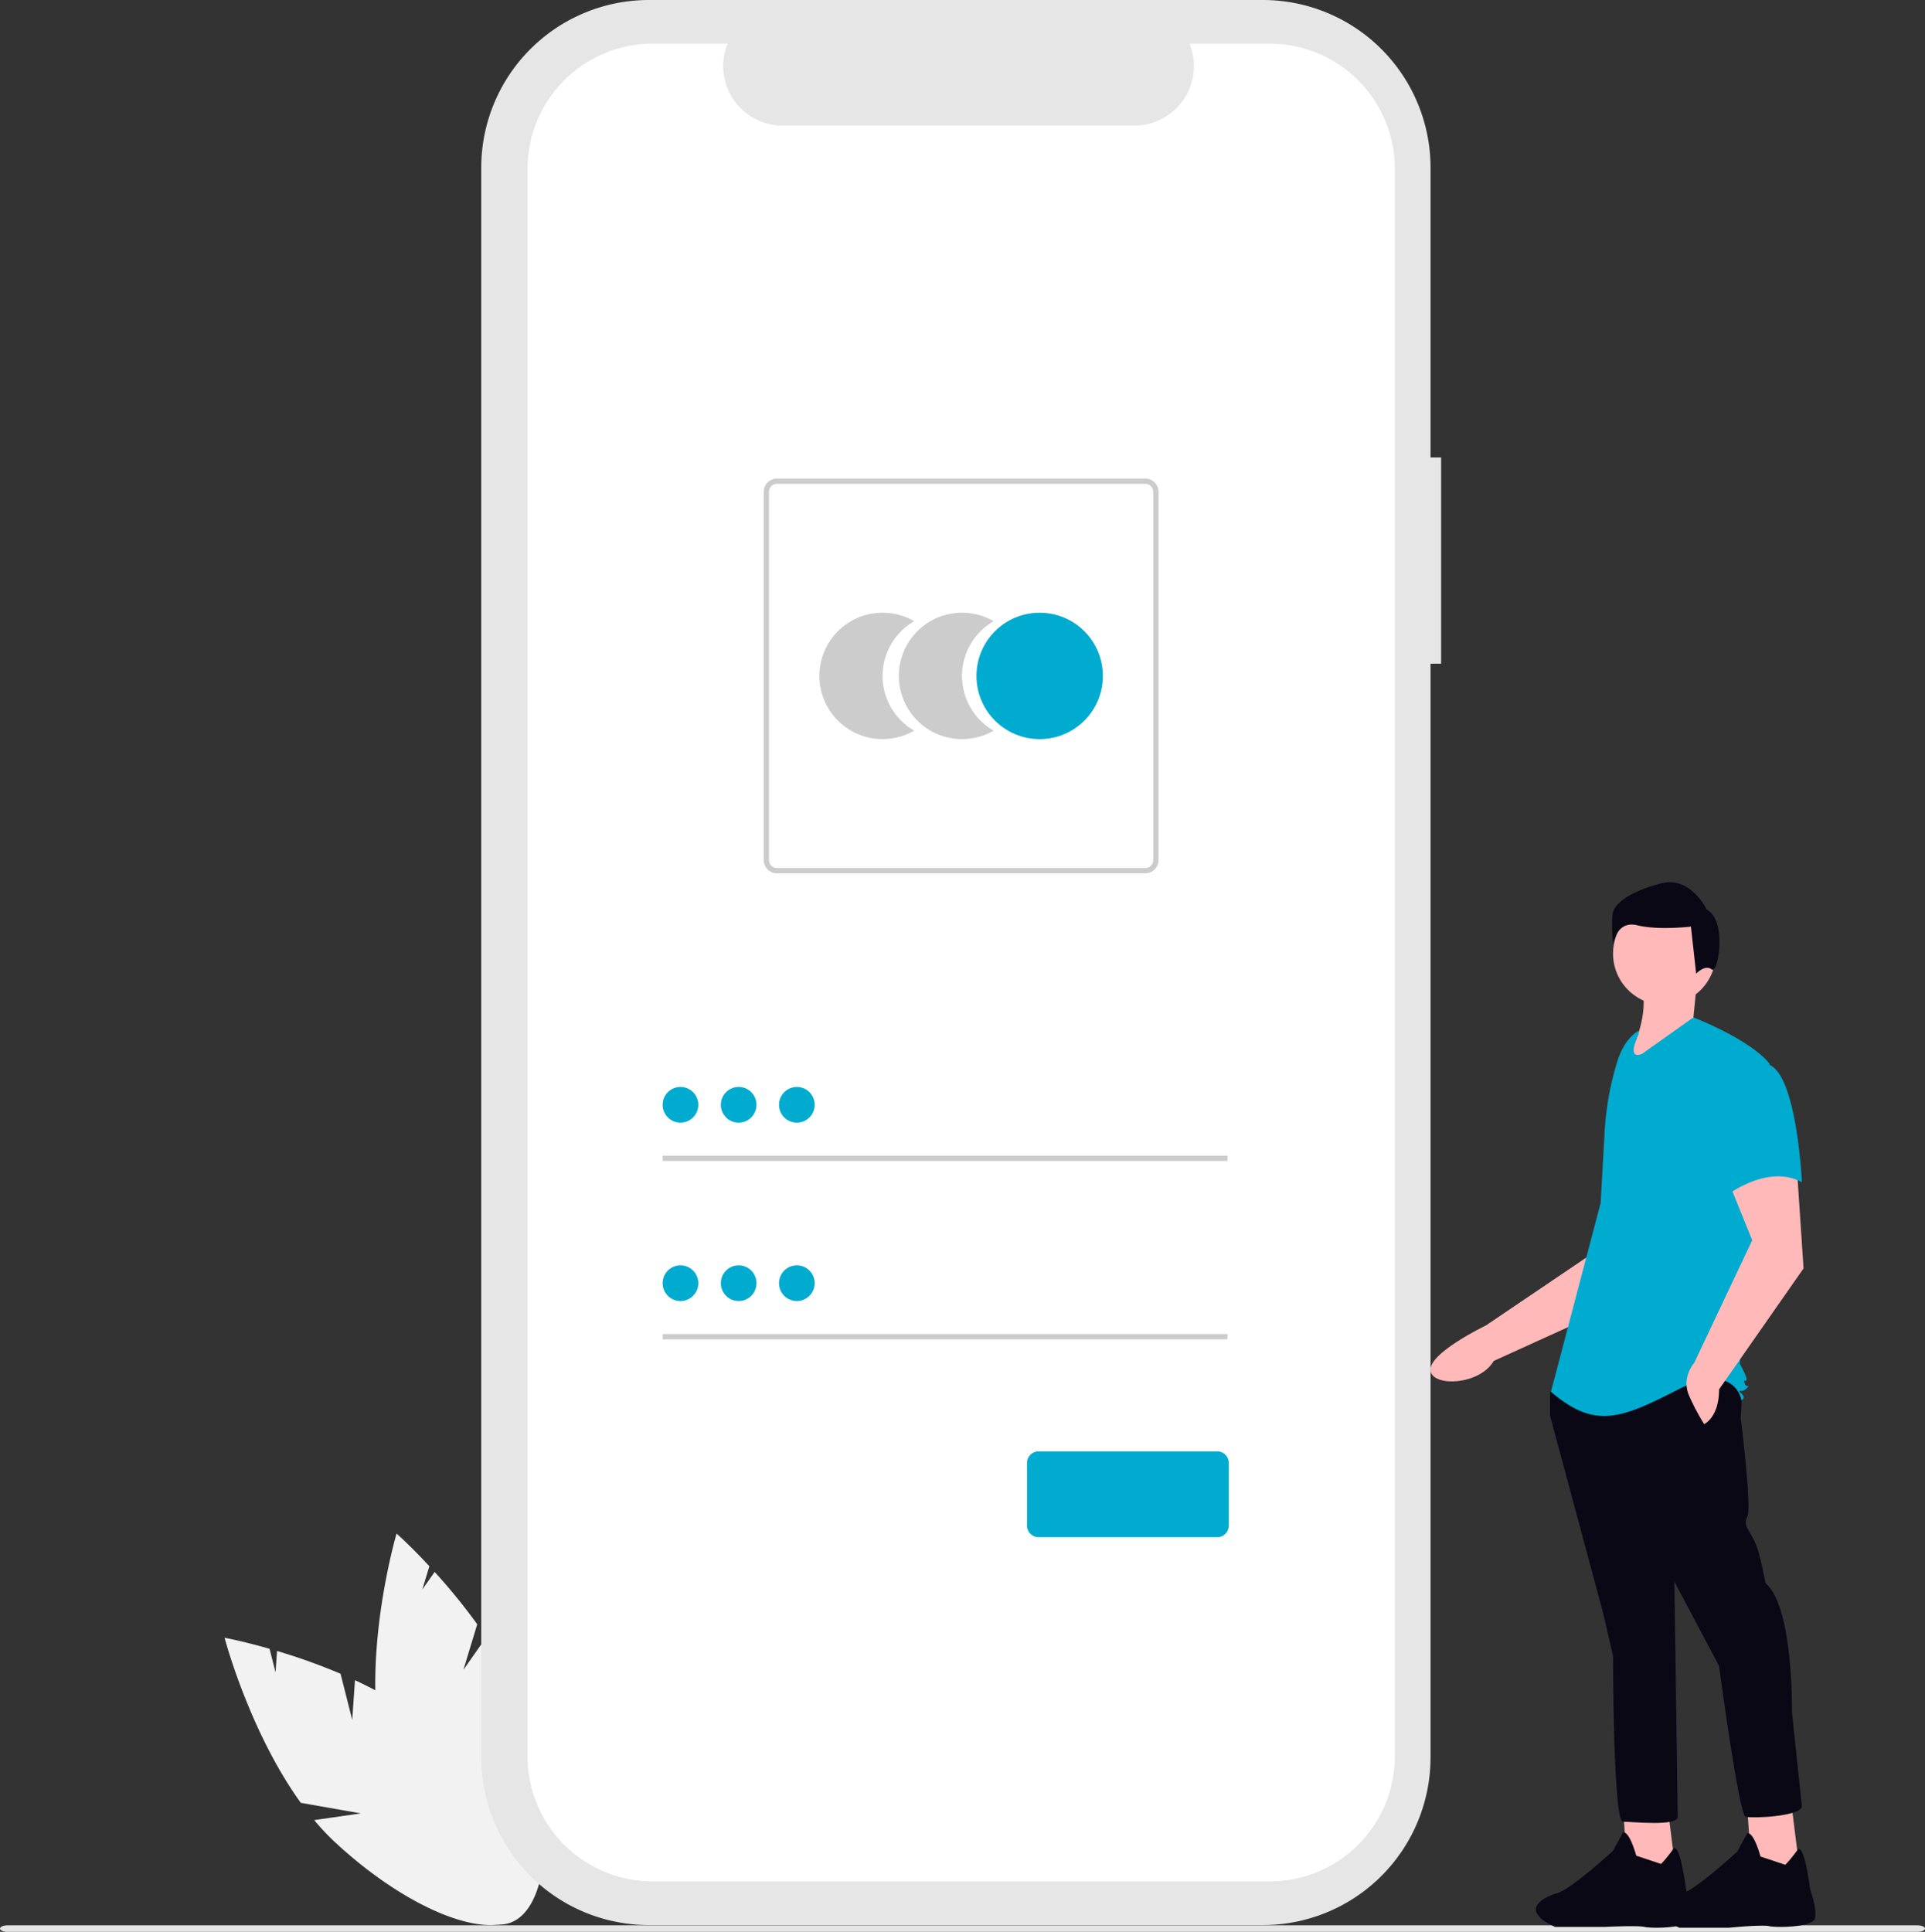 <svg xmlns="http://www.w3.org/2000/svg" width="720" height="722.539" viewBox="0 0 720 722.539" xmlns:xlink="http://www.w3.org/1999/xlink" role="img" artist="Katerina Limpitsouni" source="https://undraw.co/">
  <rect x="0" y="0" width="720" height="722.539" fill="#333333" stroke="none"/>
  <g id="Group_64" data-name="Group 64" transform="translate(-600.001 -166)">
    <g id="Group_63" data-name="Group 63" transform="translate(39.127 -21.613)">
      <path id="Path_1-2383" data-name="Path 1" d="M275.321,690.449,270.949,673.2a223.916,223.916,0,0,0-23.758-8.524l-.552,8.015-2.238-8.83c-10.012-2.862-16.824-4.121-16.824-4.121s9.2,34.987,28.5,61.735l22.486,3.95-17.469,2.519a90.608,90.608,0,0,0,7.811,8.28c28.072,26.057,59.34,38.013,69.838,26.7s-3.749-41.6-31.822-67.656c-8.7-8.078-19.635-14.56-30.579-19.664Z" transform="translate(417.297 140.418)" fill="#f2f2f2"/>
      <path id="Path_2-2384" data-name="Path 2" d="M345.1,652.214l5.171-17.023a223.933,223.933,0,0,0-15.931-19.578l-4.615,6.576,2.648-8.716c-7.093-7.623-12.273-12.221-12.273-12.221s-10.208,34.706-7.516,67.579l17.207,15-16.259-6.874a90.606,90.606,0,0,0,2.409,11.128c10.562,36.817,31.149,63.214,45.982,58.958s18.295-37.551,7.732-74.368c-3.274-11.414-9.283-22.614-16.013-32.638Z" transform="translate(389.102 159.921)" fill="#f2f2f2"/>
    </g>
    <g id="Group_62" data-name="Group 62" transform="translate(44.037 -0.462)">
      <path id="Path_22-2385" data-name="Path 22" d="M734.978,247.559h-3.956V139.187A62.725,62.725,0,0,0,668.3,76.462H438.687a62.725,62.725,0,0,0-62.725,62.725V733.736a62.725,62.725,0,0,0,62.725,62.725H668.3a62.725,62.725,0,0,0,62.724-62.724V324.7h3.956Z" transform="translate(360 90)" fill="#e6e6e6"/>
      <path id="Path_23-2386" data-name="Path 23" d="M671.423,93.336H641.454a22.255,22.255,0,0,1-20.607,30.659H489.306A22.254,22.254,0,0,1,468.7,93.335H440.708a46.843,46.843,0,0,0-46.843,46.843V733.864a46.843,46.843,0,0,0,46.843,46.843H671.423a46.843,46.843,0,0,0,46.843-46.843h0V140.177a46.843,46.843,0,0,0-46.842-46.842Z" transform="translate(359.405 89.439)" fill="#fff"/>
      <path id="Path_6-2387" data-name="Path 6" d="M530.421,337.151a23.626,23.626,0,0,1,11.827-20.472,23.637,23.637,0,1,0,0,40.939,23.621,23.621,0,0,1-11.823-20.467Z" transform="translate(355.65 82.117)" fill="#ccc"/>
      <path id="Path_7-2388" data-name="Path 7" d="M561.158,337.151a23.625,23.625,0,0,1,11.827-20.472,23.637,23.637,0,1,0,0,40.939,23.621,23.621,0,0,1-11.823-20.467Z" transform="translate(354.627 82.117)" fill="#ccc"/>
      <circle id="Ellipse_1" data-name="Ellipse 1" cx="23.637" cy="23.637" r="23.637" transform="translate(921.189 395.631)" fill="#00ABD0"/>
      <path id="Path_8-2389" data-name="Path 8" d="M627.963,409.252H490.2a4.953,4.953,0,0,1-4.947-4.947V266.543A4.953,4.953,0,0,1,490.2,261.6H627.963a4.953,4.953,0,0,1,4.947,4.947V404.3a4.953,4.953,0,0,1-4.947,4.947ZM490.2,263.576a2.971,2.971,0,0,0-2.968,2.968V404.306a2.971,2.971,0,0,0,2.968,2.968H627.963a2.971,2.971,0,0,0,2.968-2.968V266.544a2.971,2.971,0,0,0-2.968-2.968Z" transform="translate(356.366 83.844)" fill="#ccc"/>
      <rect id="Rectangle_1" data-name="Rectangle 1" width="211.284" height="1.979" transform="translate(803.805 598.696)" fill="#ccc"/>
      <circle id="Ellipse_2" data-name="Ellipse 2" cx="6.672" cy="6.672" r="6.672" transform="translate(803.805 572.996)" fill="#00ABD0"/>
      <rect id="Rectangle_2" data-name="Rectangle 2" width="211.284" height="1.979" transform="translate(803.805 665.417)" fill="#ccc"/>
      <circle id="Ellipse_3" data-name="Ellipse 3" cx="6.672" cy="6.672" r="6.672" transform="translate(803.805 639.718)" fill="#00ABD0"/>
      <path id="Path_977-2390" data-name="Path 977" d="M658.244,670.068H591.472a4.355,4.355,0,0,1-4.35-4.35v-23.4a4.355,4.355,0,0,1,4.35-4.35h66.772a4.355,4.355,0,0,1,4.35,4.35v23.4a4.355,4.355,0,0,1-4.35,4.35Z" transform="translate(352.978 71.328)" fill="#00ABD0"/>
      <circle id="Ellipse_7" data-name="Ellipse 7" cx="6.672" cy="6.672" r="6.672" transform="translate(825.57 572.996)" fill="#00ABD0"/>
      <circle id="Ellipse_8" data-name="Ellipse 8" cx="6.672" cy="6.672" r="6.672" transform="translate(847.335 572.996)" fill="#00ABD0"/>
      <circle id="Ellipse_9" data-name="Ellipse 9" cx="6.672" cy="6.672" r="6.672" transform="translate(825.57 639.718)" fill="#00ABD0"/>
      <circle id="Ellipse_10" data-name="Ellipse 10" cx="6.672" cy="6.672" r="6.672" transform="translate(847.335 639.718)" fill="#00ABD0"/>
    </g>
    <path id="Path_88-2391" data-name="Path 88" d="M966.106,823.539H251.642c-1.529,0-2.768-.546-2.768-1.218s1.239-1.219,2.768-1.219H966.106c1.528,0,2.768.546,2.768,1.219S967.634,823.539,966.106,823.539Z" transform="translate(351.127 65)" fill="#e6e6e6"/>
    <g id="Group_61" data-name="Group 61" transform="translate(-21145.078 -2078.104)">
      <path id="Path_92-2392" data-name="Path 92" d="M893.722,361.268l-16.8,33.257L826.7,417.359c-5.364,9.065-22.409,9.759-23.649,3.9-1.391-6.576,20.7-17.161,20.7-17.161l42.012-28.416,3.676-24.463Z" transform="translate(21477.109 2335.737)" fill="#ffb9b9"/>
      <path id="Path_93-2393" data-name="Path 93" d="M742.662,464.215,745.76,489l-17.969,1.24-1.858-26.023Z" transform="translate(21626.188 2455.967)" fill="#ffb9b9"/>
      <path id="Path_94-2394" data-name="Path 94" d="M900.869,676.83a48.641,48.641,0,0,0,4.434-5.422c2.575-3.564,4.86,14.716,4.86,14.716s2.479,7.435,1.859,11.153-14.87,3.718-17.349,3.1-14.87,0-14.87,0H861.215c-16.11-7.435,0-12.392,0-12.392,4.957-.62,21.686-16.11,21.686-16.11l3.718-6.815c2.478-.62,4.957,8.674,4.957,8.674Z" transform="translate(21465.504 2264.419)" fill="#090814"/>
      <path id="Path_95-2395" data-name="Path 95" d="M802.8,464.616l3.1,24.784-17.969,1.24-1.859-26.024Z" transform="translate(21612.521 2455.876)" fill="#ffb9b9"/>
      <path id="Path_96-2396" data-name="Path 96" d="M961.005,677.231a48.7,48.7,0,0,0,4.434-5.422c2.575-3.564,4.86,14.716,4.86,14.716s2.478,6.816,1.859,10.533-14.87,3.717-17.349,3.1-14.87.62-14.87.62H921.351c-16.11-7.435,0-12.392,0-12.392,4.957-.62,21.686-16.11,21.686-16.11l3.718-6.815c2.478-.62,4.957,8.674,4.957,8.674Z" transform="translate(21451.836 2264.328)" fill="#090814"/>
      <path id="Path_97-2397" data-name="Path 97" d="M930.929,446.165c2.479,3.1,1.239,13.631,1.239,13.631s4.337,34.078,2.478,37.176,1.239,5.576,3.1,9.914,3.718,14.87,3.718,14.87c10.533,8.674,9.914,48.329,9.914,48.329l3.717,35.317c-1.239,3.718-18.588,4.337-21.066,3.718s-9.914-56.384-9.914-56.384l-16.729-31.6s1.239,84.265,1.239,87.983-16.729,1.859-20.447,1.859-3.718-61.96-3.718-61.96l-3.718-16.109-19.827-73.732V450.5l3.1-4.337S928.451,443.067,930.929,446.165Z" transform="translate(21463.943 2314.471)" fill="#090814"/>
      <circle id="Ellipse_11" data-name="Ellipse 11" cx="19.208" cy="19.208" r="19.208" transform="translate(22348.404 2581.572)" fill="#ffb9b9"/>
      <path id="Path_98-2398" data-name="Path 98" d="M901.99,251.326c3.893,8.67,1.588,20.779-6.2,34.078l31.6-14.87-4.957-4.337,1.239-12.392Z" transform="translate(21456.018 2358.437)" fill="#ffb9b9"/>
      <path id="Path_99-2399" data-name="Path 99" d="M894.154,275.527c-4.138,2.46-6.613,6.98-8.034,11.58a109.735,109.735,0,0,0-4.716,26.218l-1.5,26.64L861.316,410.6c16.109,13.631,25.4,10.533,47.089-.62S932.57,413.7,932.57,413.7s1.859-.62,0-2.478,0,0,1.859-1.859,0,0-.62-1.859,0-.62.62-1.239-2.478-6.2-2.478-6.2l4.957-46.47,6.2-65.677c-7.435-9.294-28.5-17.349-28.5-17.349L895.394,284.2c-6.2,2.478-1.239-7.435-1.239-7.435Z" transform="translate(21463.852 2354.064)" fill="#00ABD0"/>
      <path id="Path_100-2400" data-name="Path 100" d="M968.242,343.937l2.478,37.176-31.6,45.231c0,10.533-5.576,13.012-5.576,13.012a81.9,81.9,0,0,1-5.576-10.533c-3.1-6.816,1.859-12.392,1.859-12.392l21.686-45.85-9.294-22.925Z" transform="translate(21448.936 2337.39)" fill="#ffb9b9"/>
      <path id="Path_101-2401" data-name="Path 101" d="M960.1,293.046c10.533,3.718,12.392,43.992,12.392,43.992-12.392-6.816-27.262,4.337-27.262,4.337s-3.1-10.533-6.816-24.164a23.68,23.68,0,0,1,4.957-22.306S949.563,289.329,960.1,293.046Z" transform="translate(21446.549 2349.247)" fill="#00ABD0"/>
      <path id="Path_102-2402" data-name="Path 102" d="M928.148,237.734c-2.445-1.956-5.781,1.6-5.781,1.6l-1.956-17.606s-12.226,1.467-20.051-.489-9.047,7.091-9.047,7.091a62.8,62.8,0,0,1-.245-11c.489-4.4,6.847-8.8,18.095-11.737s17.116,9.781,17.116,9.781C934.1,219.283,930.593,239.691,928.148,237.734Z" transform="translate(21457.121 2368.931)" fill="#090814"/>
    </g>
  </g>
</svg>